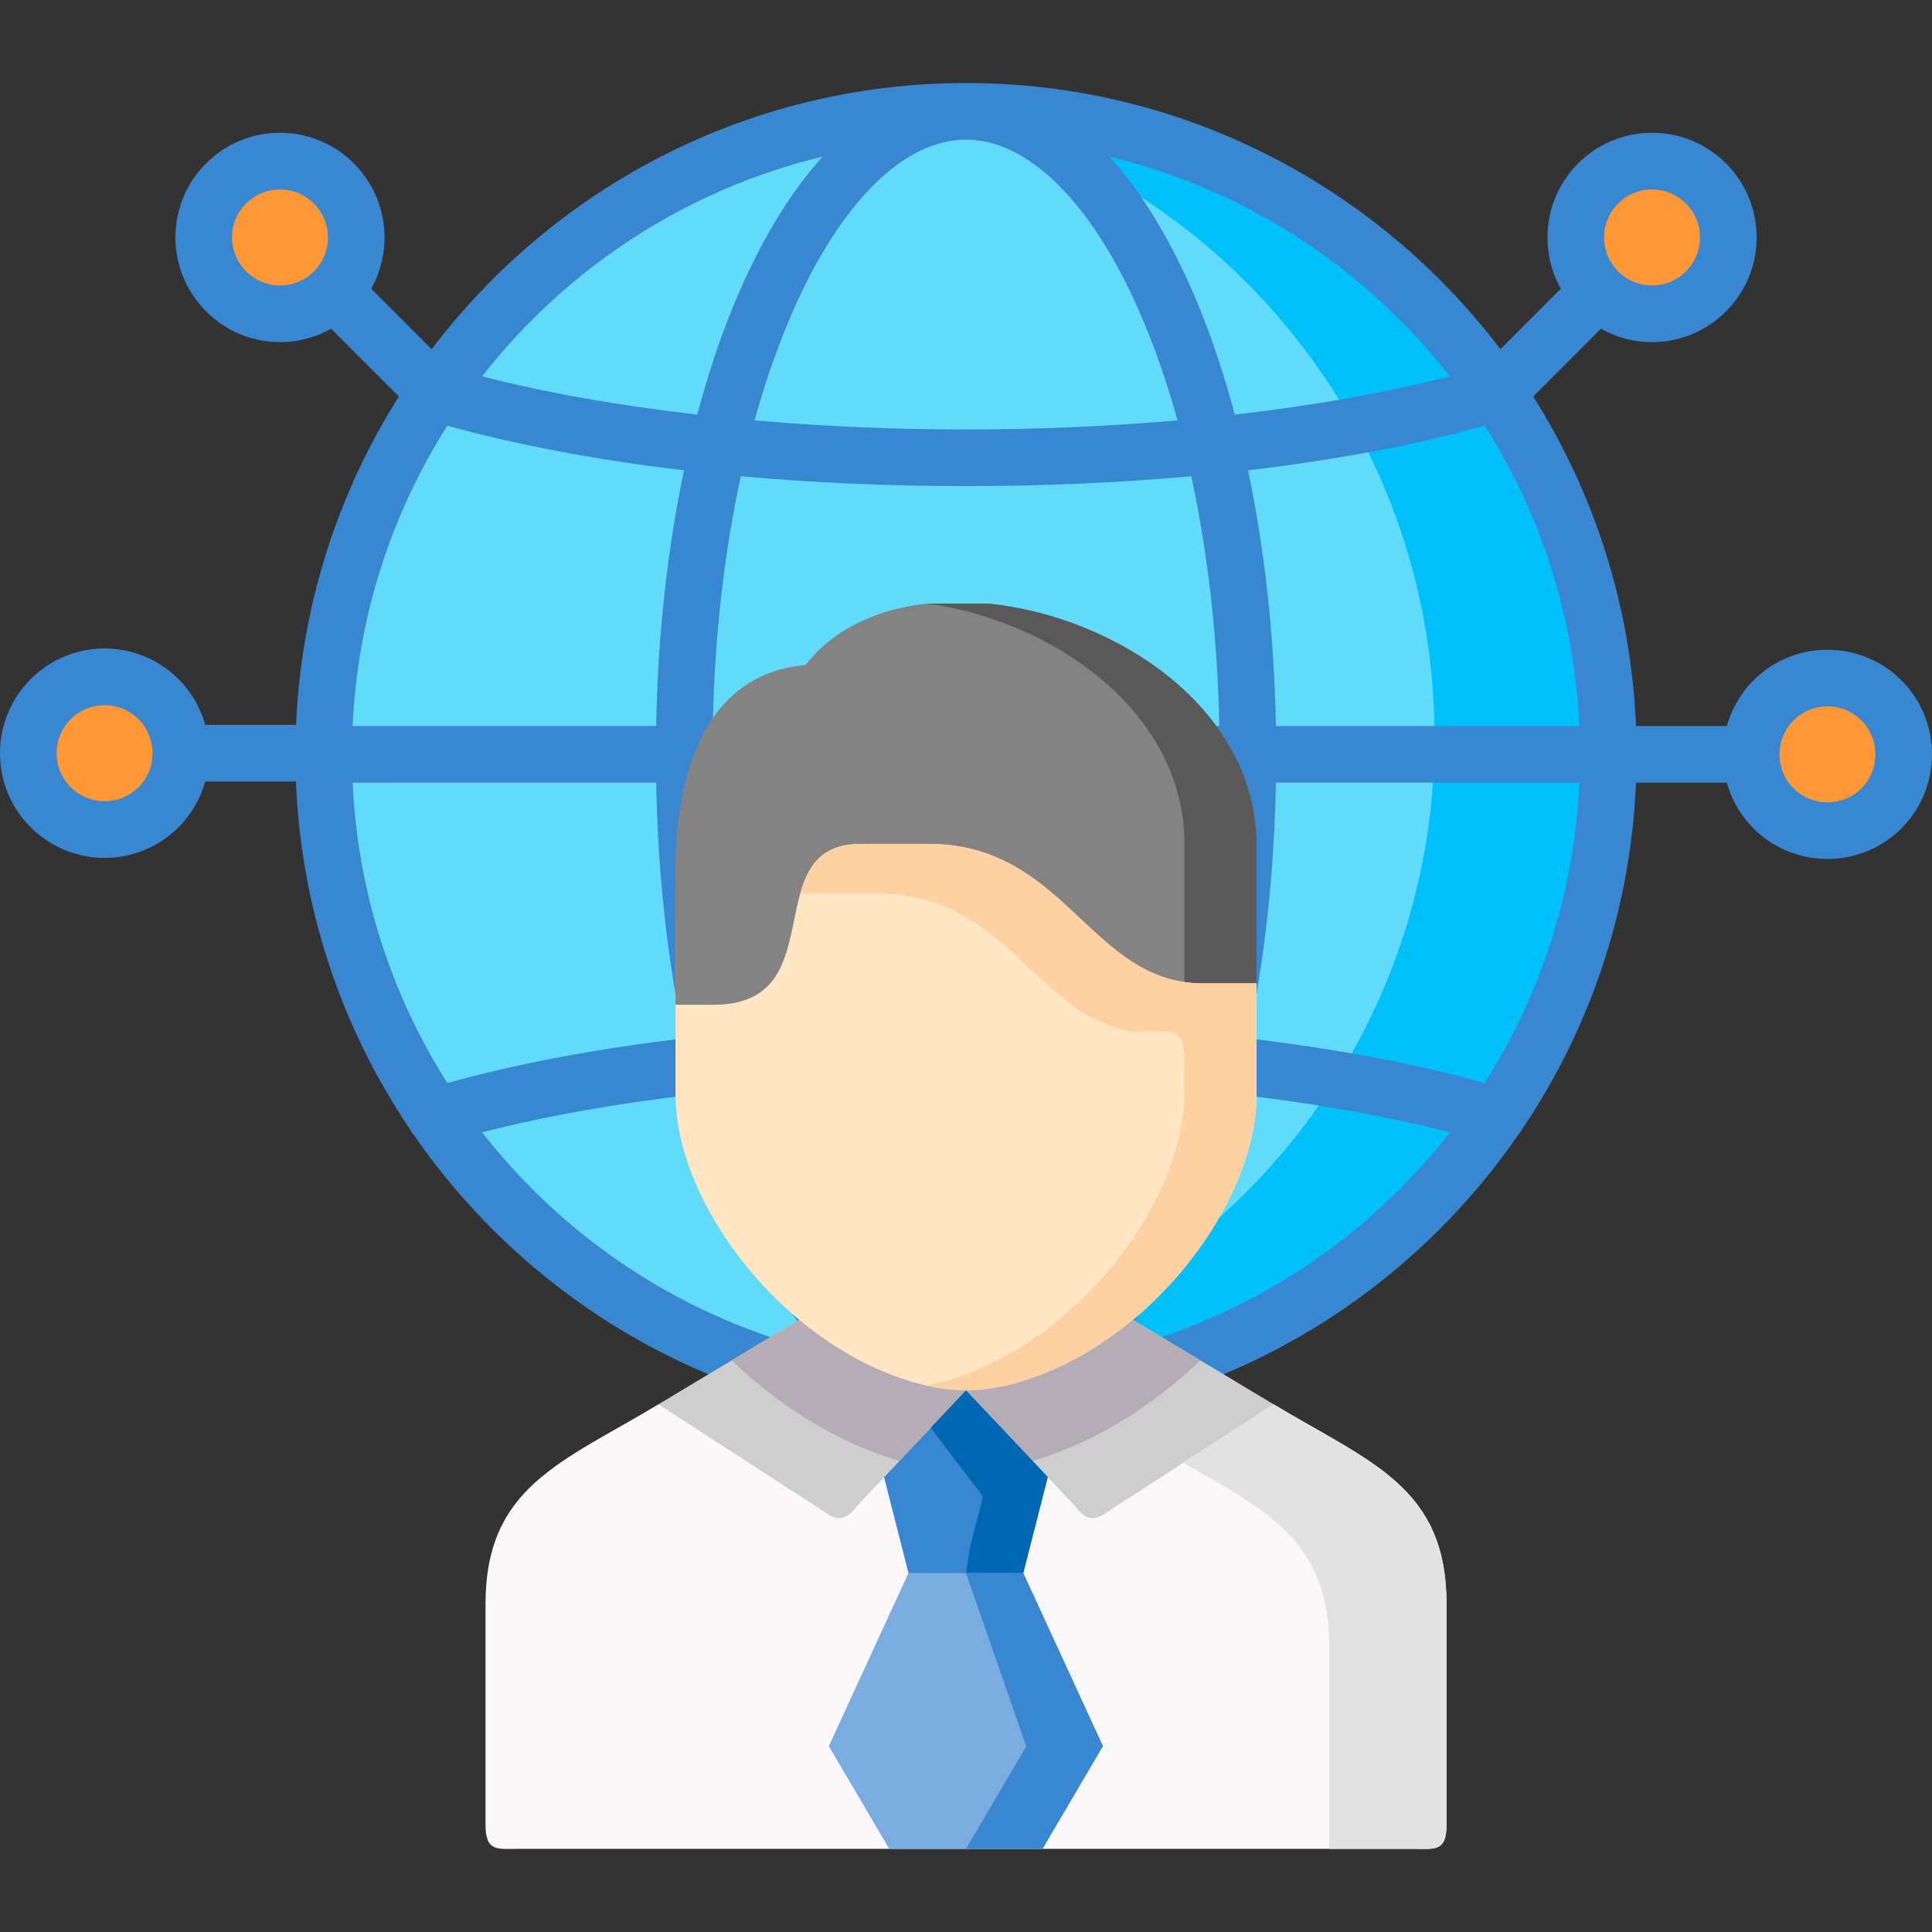 <svg id="Capa_1" enable-background="new 0 0 512 512" height="512" viewBox="0 0 512 512" width="512" xmlns="http://www.w3.org/2000/svg"><rect x="0" y="0" width="512" height="512" fill="#333333" stroke="none"/><g><g><path clip-rule="evenodd" d="m42.891 212.992c3.373-3.86 5.046-8.628 5.046-13.396 0-5.591-2.324-11.182-6.86-15.184-8.391-7.379-21.147-6.584-28.518 1.816-7.399 8.401-6.577 21.172 1.786 28.551 8.391 7.408 21.175 6.585 28.546-1.787z" fill="#fe9737" fill-rule="evenodd"/></g><g><path clip-rule="evenodd" d="m88.502 77.245c3.345-3.377 5.556-7.918 5.868-13.027.709-11.154-7.739-20.775-18.879-21.485-11.141-.71-20.75 7.748-21.459 18.902s7.767 20.775 18.907 21.485c6.01.397 11.594-1.93 15.563-5.875z" fill="#fe9737" fill-rule="evenodd"/></g><g><path clip-rule="evenodd" d="m439.104 83.12c11.141-.71 19.588-10.331 18.879-21.484-.709-11.154-10.318-19.611-21.459-18.902-11.141.71-19.588 10.331-18.879 21.485.312 5.109 2.523 9.65 5.868 13.027 3.968 3.944 9.553 6.271 15.591 5.874z" fill="#fe9737" fill-rule="evenodd"/></g><g><path clip-rule="evenodd" d="m499.484 186.541c-7.399-8.401-20.155-9.195-28.546-1.816-4.536 4.002-6.86 9.593-6.86 15.184 0 4.768 1.672 9.536 5.046 13.396 7.399 8.372 20.155 9.195 28.546 1.788 8.362-7.38 9.184-20.151 1.814-28.552z" fill="#fe9737" fill-rule="evenodd"/></g><g><path clip-rule="evenodd" d="m256.007 370.337c93.745 0 170.227-76.544 170.227-170.429 0-93.856-76.482-170.4-170.227-170.4s-170.227 76.544-170.227 170.4c.001 93.885 76.482 170.429 170.227 170.429z" fill="#62dbfb" fill-rule="evenodd"/></g><g><path clip-rule="evenodd" d="m426.234 199.908c0-35.533-10.885-68.569-29.481-95.871-30.644-44.984-82.236-74.529-140.745-74.529-2.126 0-4.224.028-6.35.114.397.085.794.17 1.191.284 11.566 2.838 22.678 6.897 33.167 11.977 31.693 15.354 57.914 40.273 74.922 71.01 13.522 24.436 21.232 52.562 21.232 82.476 0 1.533-.028 3.037-.057 4.541-.822 31.645-10.262 61.105-26.051 86.193-8.561 13.623-19.021 25.94-30.955 36.583-7.881 7.039-16.413 13.311-25.513 18.788-5.953 3.604-12.161 6.84-18.568 9.678-.113.057-.227.114-.34.17-.822.369-1.616.71-2.438 1.05-8.816 3.746-18.029 6.755-27.554 8.997-4.337.993-8.703 1.845-13.125 2.498-.142.028-.283.057-.397.057-6.208.937-12.501 1.504-18.879 1.76 11.509 2.753 23.472 4.342 35.775 4.598.737.028 1.446.028 2.183.057h1.758 1.758c.879-.028 1.758-.028 2.636-.057 19.616-.511 38.411-4.314 55.816-10.927 64.29-24.353 110.015-86.536 110.015-159.447z" fill="#00c0fa" fill-rule="evenodd"/></g><path d="m505.119 181.587c-.003-.004-.006-.007-.009-.011-10.096-11.464-27.647-12.583-39.131-2.483-4.156 3.668-6.944 8.32-8.336 13.307h-24.077c-1.334-31.997-11.146-61.835-27.249-87.319l17.949-17.971c4.11 2.318 8.73 3.561 13.515 3.561.598 0 1.197-.019 1.8-.058 15.246-.971 26.858-14.184 25.889-29.454-.471-7.396-3.791-14.165-9.35-19.059-5.556-4.892-12.683-7.324-20.07-6.858-7.389.47-14.15 3.794-19.04 9.361-4.887 5.563-7.32 12.698-6.85 20.093.268 4.221 1.468 8.237 3.479 11.817l-16.014 16.033c-32.485-42.832-83.875-70.546-141.617-70.546-57.743 0-109.134 27.714-141.618 70.545l-16.01-16.03c2.009-3.581 3.208-7.598 3.477-11.821.969-15.27-10.645-28.483-25.889-29.453-7.397-.464-14.517 1.966-20.072 6.858-5.559 4.895-8.879 11.664-9.35 19.059v.001c-.969 15.268 10.658 28.482 25.917 29.453.603.039 1.201.058 1.8.058 4.779 0 9.391-1.241 13.494-3.554l17.942 17.964c-16.05 25.402-25.856 55.128-27.242 87.008h-24.07c-1.394-4.993-4.19-9.65-8.359-13.317-5.563-4.892-12.683-7.319-20.065-6.862-7.389.468-14.15 3.793-19.038 9.364-4.895 5.565-7.334 12.698-6.867 20.089.466 7.388 3.779 14.154 9.327 19.05 5.111 4.512 11.552 6.942 18.304 6.942.593 0 1.189-.019 1.785-.057 7.389-.466 14.153-3.784 19.052-9.35 2.839-3.235 4.79-6.95 5.875-10.843h24.025c1.358 33.999 12.288 65.573 30.161 92.089.303.594.679 1.133 1.113 1.613 32.094 46.503 85.702 77.039 146.307 77.039 60.643 0 114.28-30.574 146.367-77.127.399-.454.755-.951 1.039-1.505 17.827-26.438 28.739-57.91 30.151-91.797h24.059c1.085 3.9 3.039 7.622 5.883 10.863 5.477 6.197 13.127 9.363 20.809 9.363 6.518 0 13.059-2.279 18.314-6.918 11.446-10.1 12.562-27.657 2.49-39.137zm-76.846-127.07c2.241-2.551 5.341-4.075 8.728-4.291.276-.018.552-.025.826-.025 3.092 0 6.043 1.111 8.384 3.172 2.549 2.244 4.071 5.348 4.286 8.739.446 7.007-4.879 13.07-11.871 13.515-3.391.211-6.661-.902-9.211-3.147-2.548-2.245-4.07-5.348-4.286-8.74-.215-3.394.901-6.67 3.144-9.223zm-341.387 9.224c-.216 3.395-1.735 6.501-4.278 8.744-2.541 2.244-5.819 3.35-9.192 3.143-7.006-.447-12.344-6.51-11.899-13.516.215-3.39 1.737-6.494 4.286-8.738 2.55-2.244 5.828-3.365 9.212-3.146 6.99.443 12.315 6.506 11.871 13.513zm297.349 35.99c-16.789 4.328-36.145 7.752-56.991 10.139-7.774-29.224-19.281-52.954-33.215-68.353 36.296 8.731 67.897 29.664 90.206 58.214zm-195.347 92.669c.451-23.321 3-45.764 7.44-66.194 19.031 1.727 39.092 2.623 59.68 2.623s40.649-.896 59.68-2.623c4.439 20.43 6.988 42.873 7.439 66.194zm134.239 15.016c-.451 23.322-2.998 45.765-7.435 66.195-19.032-1.727-39.094-2.623-59.684-2.623s-40.652.896-59.684 2.623c-4.437-20.43-6.985-42.873-7.436-66.195zm-67.119-170.4c16.493 0 33.224 16.589 45.904 45.512 3.881 8.853 7.269 18.536 10.132 28.872-18.026 1.58-36.914 2.412-56.036 2.412s-38.011-.832-56.037-2.412c2.864-10.336 6.251-20.018 10.132-28.871 12.681-28.924 29.412-45.513 45.905-45.513zm-38.023 4.501c-13.933 15.399-25.441 39.129-33.215 68.353-20.845-2.387-40.202-5.811-56.991-10.139 22.31-28.55 53.911-49.483 90.206-58.214zm-99.424 71.285c18.418 5.139 39.646 9.124 62.703 11.835-4.345 20.633-6.933 43.499-7.377 67.762h-80.427c1.329-29.174 10.358-56.37 25.101-79.597zm-81.297 95.226c-2.242 2.548-5.345 4.068-8.736 4.283-3.398.203-6.67-.909-9.224-3.163-2.544-2.246-4.064-5.348-4.277-8.734-.214-3.39.907-6.665 3.158-9.221.003-.004.006-.007.009-.011 2.238-2.551 5.333-4.073 8.714-4.287.273-.018.546-.026.817-.026 3.093 0 6.049 1.114 8.401 3.183 5.263 4.629 5.77 12.697 1.138 17.976zm56.196-.612h80.427c.444 24.263 3.031 47.13 7.375 67.764-23.059 2.711-44.289 6.698-62.708 11.838-14.739-23.23-23.766-50.427-25.094-79.602zm34.309 92.673c16.79-4.329 36.149-7.754 56.998-10.141 7.774 29.237 19.284 52.977 33.221 68.38-36.303-8.734-67.909-29.676-90.219-58.239zm128.239 62.74c-16.493 0-33.225-16.59-45.905-45.516-3.883-8.86-7.272-18.55-10.137-28.896 18.028-1.58 36.918-2.413 56.042-2.413s38.014.832 56.042 2.413c-2.865 10.346-6.254 20.037-10.138 28.896-12.68 28.926-29.412 45.516-45.904 45.516zm38.018-4.501c13.937-15.404 25.447-39.144 33.221-68.381 20.849 2.388 40.208 5.812 56.999 10.142-22.31 28.563-53.917 49.506-90.22 58.239zm99.435-71.311c-18.419-5.14-39.65-9.126-62.708-11.838 4.344-20.634 6.931-43.501 7.375-67.764h80.427c-1.329 29.176-10.356 56.373-25.094 79.602zm-55.333-94.617c-.444-24.263-3.032-47.129-7.377-67.762 23.056-2.711 44.285-6.697 62.703-11.836 14.742 23.227 23.772 50.423 25.101 79.598zm154.581 17.061c-5.254 4.64-13.314 4.133-17.95-1.112-4.632-5.28-4.121-13.351 1.129-17.984 2.416-2.125 5.418-3.168 8.408-3.168 3.533 0 7.049 1.458 9.561 4.309 4.615 5.271 4.102 13.322-1.148 17.955z" fill="#3987d0"/><g><path clip-rule="evenodd" d="m383.344 483.663v-58.55c0-31.134-20.155-37.52-45.838-52.959l-81.499-3.69-81.499 3.69c-25.683 15.439-45.838 21.825-45.838 52.959v58.55c0 7.209 3.317 6.301 8.816 6.301h16.952 81.216 20.353 20.268 81.301 16.952c5.5-.001 8.816.907 8.816-6.301z" fill="#f9f7f7" fill-rule="evenodd"/></g><g><path clip-rule="evenodd" d="m292.037 462.206-20.864-45.325-15.166-8.571-15.251 8.571-20.864 45.325c-.17.426-.34.454-.057.851l15.818 26.905h20.353 20.268l15.818-26.905c.285-.396.143-.425-.055-.851z" fill="#7bacdf" fill-rule="evenodd"/></g><g><path clip-rule="evenodd" d="m271.173 416.882 6.492-25.458 3.316-12.63-24.974-10.33-11.764 5.477-12.983 6.045 3.033 11.495 6.463 25.401h15.223z" fill="#3987d0" fill-rule="evenodd"/></g><g><path clip-rule="evenodd" d="m234.293 391.481 21.714-23.017-14.939-14.474-29.283-4.229-37.277 22.393 38.864 25.174c7.229 4.229 8.873 8.145 14.287 1.192z" fill="#cecece" fill-rule="evenodd"/></g><g><path clip-rule="evenodd" d="m298.642 397.327 38.864-25.174-37.277-22.393-22.565 1.504-21.658 17.199 21.658 22.96 6.69 7.095c5.415 6.955 7.059 3.038 14.288-1.191z" fill="#cecece" fill-rule="evenodd"/></g><g><path clip-rule="evenodd" d="m300.229 349.76c15.705-13.112 27.525-31.191 31.409-48.22.907-3.945 1.361-7.833 1.361-11.579v-45.495-5.648h-14.145c-29.992 0-36.228-36.981-72.881-36.981h-17.831c-28.064 0-6.718 42.628-38.978 42.628h-10.148v45.495c0 3.746.482 7.634 1.361 11.579 3.884 17.029 15.705 35.107 31.409 48.22 7.569 6.301 16.016 11.438 24.946 14.787 7.002 2.611 13.125 3.917 19.276 3.917s12.274-1.306 19.276-3.917c8.929-3.348 17.377-8.485 24.945-14.786z" fill="#ffe5c1" fill-rule="evenodd"/></g><g><path clip-rule="evenodd" d="m332.999 224.004c0-36.044-36.937-60.565-71.096-64.056h-16.215c-13.182 1.447-24.804 6.67-32.203 16.291-37.192 3.292-34.471 52.874-34.471 59.402v12.63 17.994h10.148c32.259 0 10.914-42.628 38.978-42.628h17.831c36.653 0 42.89 36.981 72.881 36.981h14.145v-11.211-25.403z" fill="#838383" fill-rule="evenodd"/></g><g><path clip-rule="evenodd" d="m332.999 238.819v-14.815c0-36.044-36.937-60.565-71.096-64.056h-16.158c33.308 4.541 68.147 28.693 68.147 63.687v14.843 5.619 4.938 11.211c1.587.255 3.232.369 4.961.369h14.145v-11.211-4.938-5.647z" fill="#595959" fill-rule="evenodd"/></g><g><path clip-rule="evenodd" d="m332.999 289.962v-23.698-5.648h-14.145c-1.729 0-3.373-.113-4.961-.369v29.318c0 3.746-.454 7.635-1.361 11.551-3.884 17.057-15.676 35.136-31.409 48.22-.737.624-1.502 1.249-2.268 1.845-2.835 2.242-5.811 4.314-8.873 6.187-4.422 2.696-9.043 4.995-13.805 6.755-1.162.426-2.296.823-3.402 1.192-2.523.823-4.932 1.447-7.285 1.901 3.6.823 7.059 1.249 10.517 1.249 6.151 0 12.274-1.306 19.276-3.917 8.929-3.349 17.377-8.486 24.946-14.787 15.705-13.112 27.525-31.191 31.409-48.22.908-3.945 1.361-7.833 1.361-11.579z" fill="#fed1a3" fill-rule="evenodd"/></g><g><path clip-rule="evenodd" d="m313.893 260.246c-25.853-3.775-33.393-36.612-67.921-36.612h-17.831c-10.375 0-14.004 5.818-16.073 13.14h20.41c34.556 0 42.096 32.865 67.949 36.64 14.287-.17 13.465-1.845 13.465 16.149 0 3.746-.454 7.635-1.361 11.551-3.884 17.057-15.676 35.136-31.409 48.22-.737.624-1.502 1.249-2.268 1.845-2.835 2.242-5.811 4.314-8.873 6.187-4.422 2.696-9.043 4.995-13.805 6.755-1.162.426-2.296.823-3.402 1.192-2.523.823-4.932 1.447-7.285 1.901 3.6.823 7.059 1.249 10.517 1.249 6.151 0 12.274-1.306 19.276-3.917 8.929-3.349 17.377-8.486 24.946-14.787 15.705-13.112 27.525-31.191 31.409-48.22.907-3.945 1.361-7.833 1.361-11.579v-23.698-5.648h-14.145c-1.729.001-3.373-.112-4.96-.368z" fill="#fed1a3" fill-rule="evenodd"/></g><g><path clip-rule="evenodd" d="m238.375 387.138 17.632-18.675c-3.458 0-6.917-.426-10.517-1.249-2.806-.653-5.698-1.533-8.759-2.668-8.929-3.349-17.377-8.486-24.946-14.787l-17.887 10.756c2.098 2.015 4.28 3.973 6.52 5.818 9.496 7.918 20.155 14.389 31.352 18.59.283.114.595.227.879.312 1.956.711 3.855 1.364 5.726 1.903z" fill="#b5adb6" fill-rule="evenodd"/></g><g><path clip-rule="evenodd" d="m280.244 384.925c11.197-4.2 21.856-10.671 31.352-18.59 2.239-1.845 4.422-3.803 6.52-5.818l-17.887-10.756c-7.569 6.301-16.016 11.438-24.946 14.787-7.002 2.611-13.125 3.917-19.276 3.917l17.632 18.675c1.843-.539 3.714-1.164 5.641-1.873.312-.115.653-.229.964-.342z" fill="#b5adb6" fill-rule="evenodd"/></g><g><path clip-rule="evenodd" d="m273.639 387.138-17.632-18.675-9.355 9.905 10.007 13.226 3.09 3.917c.935 1.164.68 1.362.312 2.81l-2.976 11.693-1.077 6.868h15.166l6.492-25.458z" fill="#0067b4" fill-rule="evenodd"/></g><g><path clip-rule="evenodd" d="m292.037 462.206-20.864-45.325h-15.166l15.761 45.325c.198.426.34.454.057.851l-15.818 26.905h20.268l15.818-26.905c.284-.396.142-.425-.056-.851z" fill="#3987d0" fill-rule="evenodd"/></g><g><path clip-rule="evenodd" d="m383.344 425.112c0-31.134-20.155-37.52-45.838-52.959l-23.954 15.496c22.196 12.715 38.723 20.633 38.723 48.815v53.498h5.301 16.952c5.499 0 8.816.908 8.816-6.301z" fill="#e2e2e2" fill-rule="evenodd"/></g></g></svg>